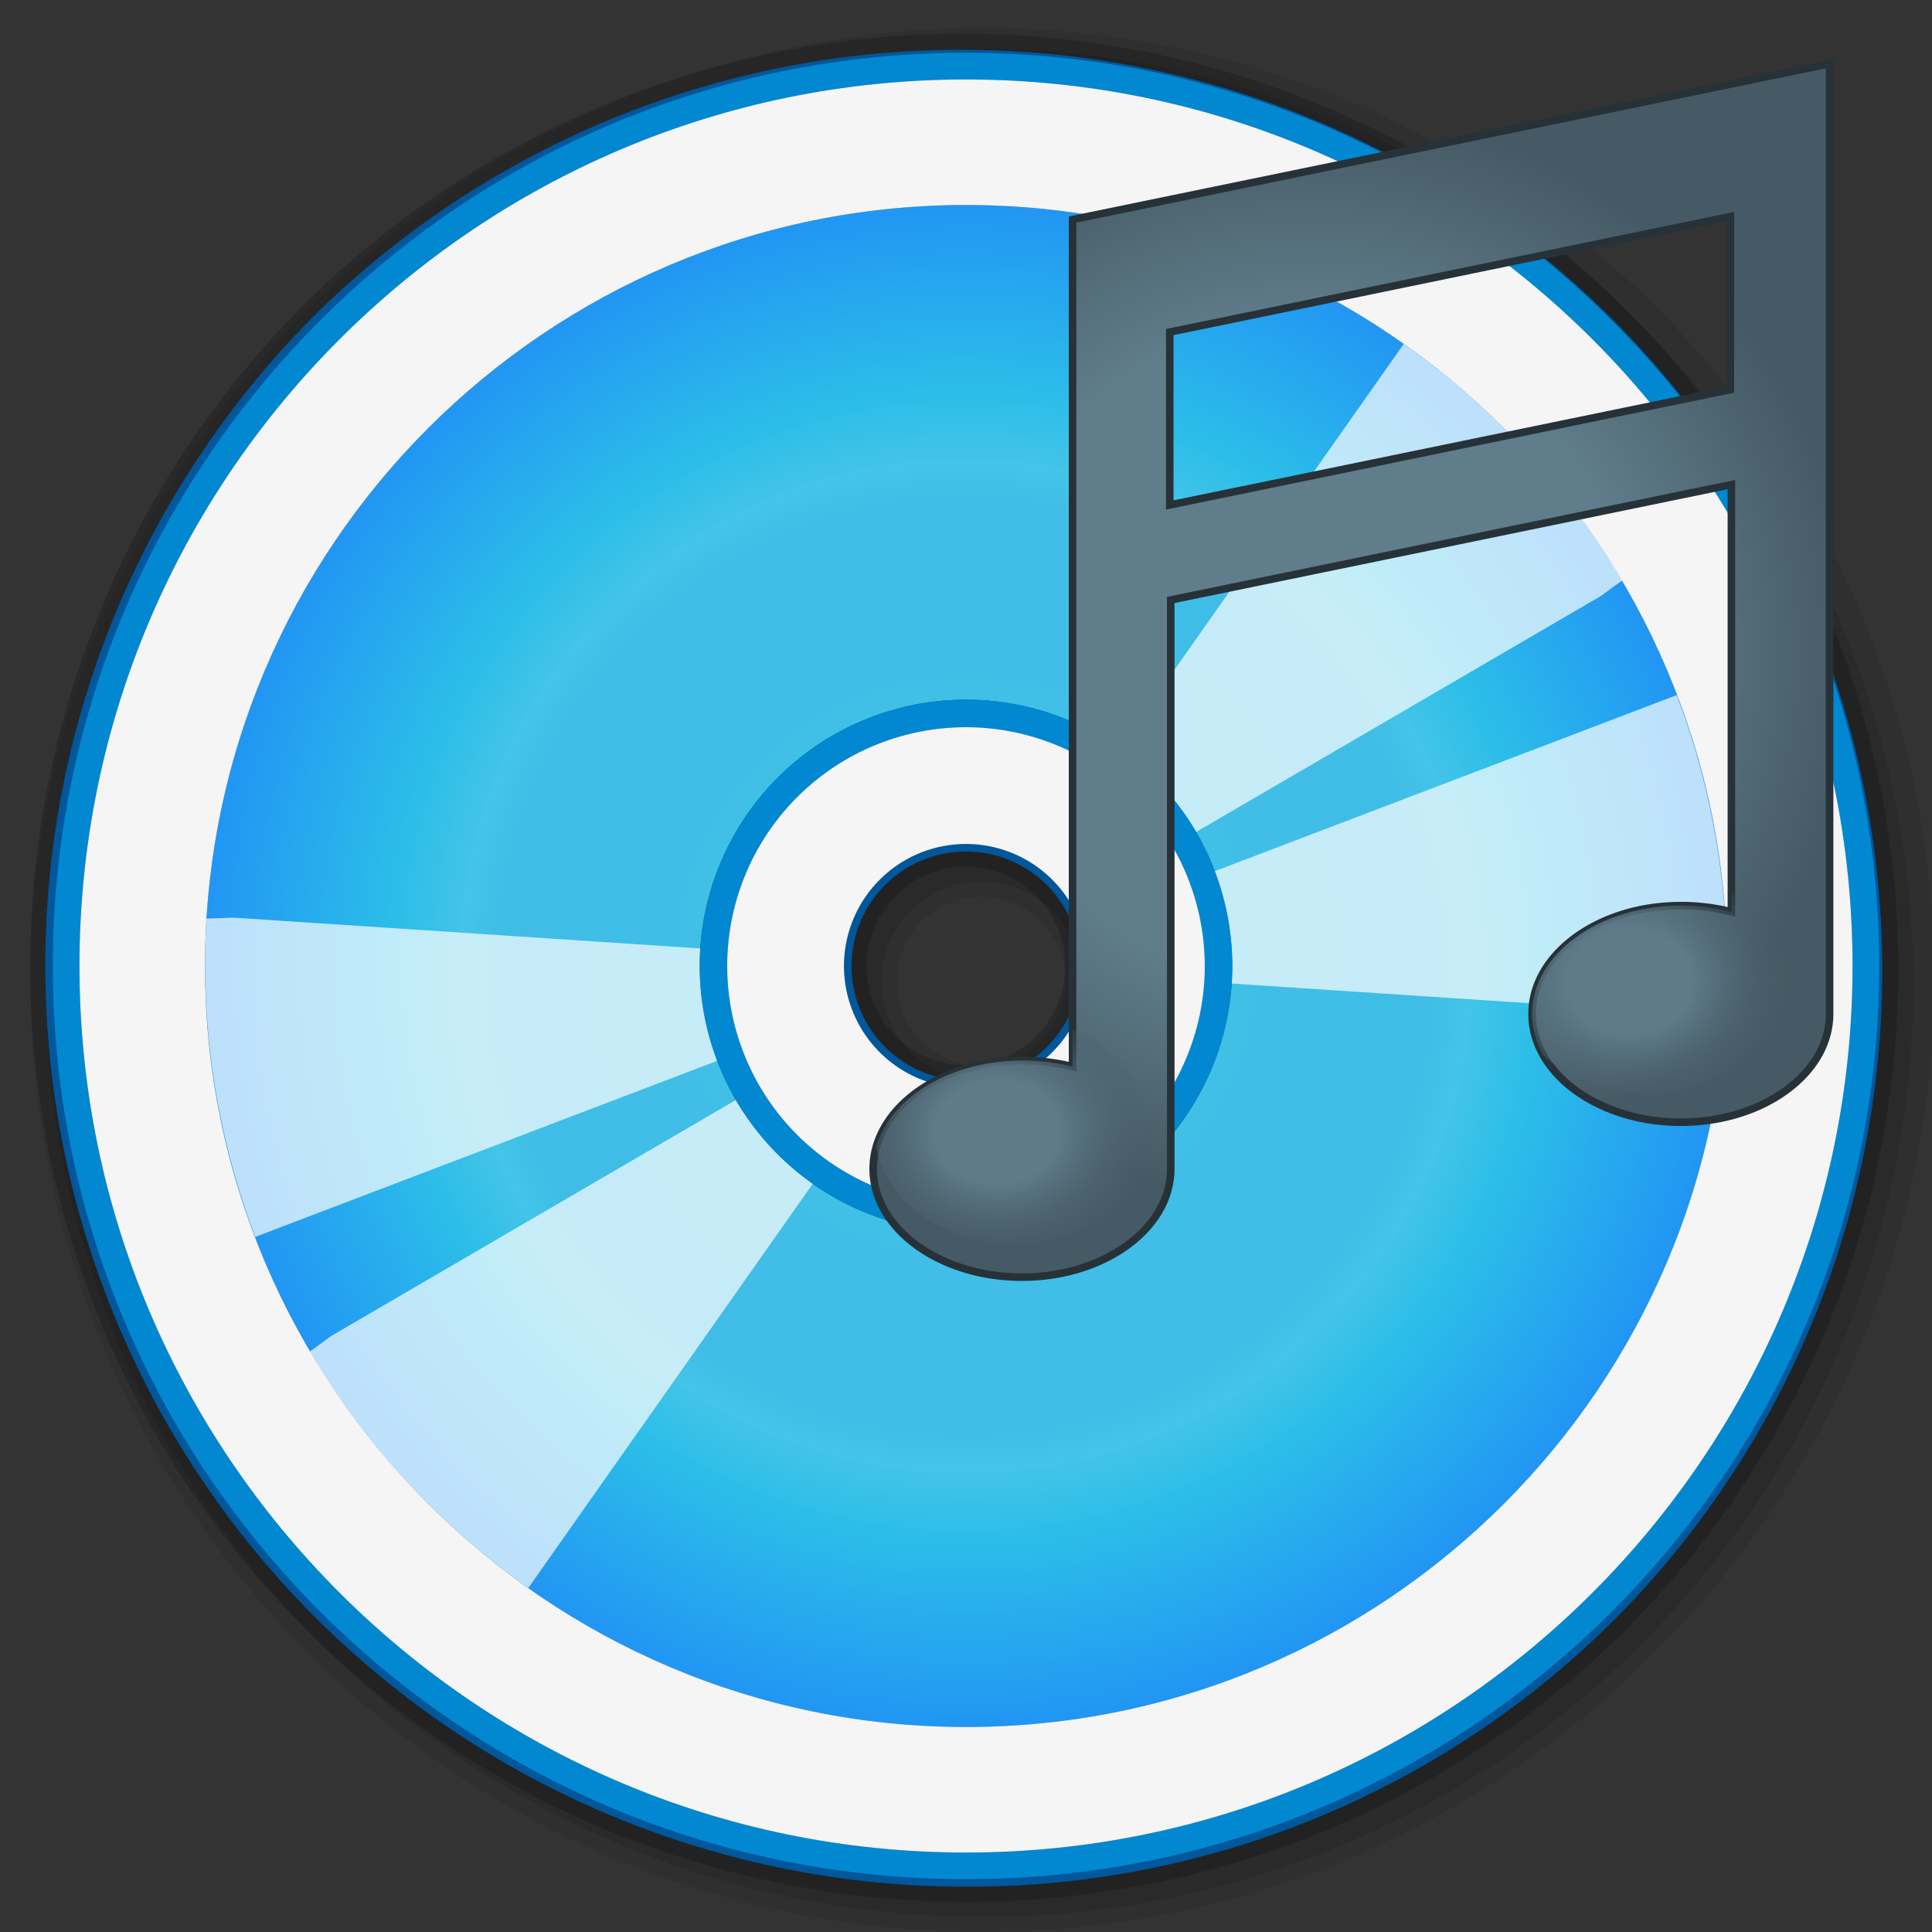 <svg id="其他" xmlns="http://www.w3.org/2000/svg" xmlns:xlink="http://www.w3.org/1999/xlink" viewBox="0 0 512 512"><rect x="0" y="0" width="512" height="512" fill="#333333" stroke="none"/><defs><style>.cls-1{fill:none;}.cls-2{opacity:0.2;}.cls-3{opacity:0.08;}.cls-4{opacity:0.1;}.cls-5{fill:#01579b;}.cls-6{fill:#0288d1;}.cls-7{fill:url(#radial-gradient);}.cls-8{opacity:0.7;}.cls-10,.cls-8{isolation:isolate;}.cls-9{fill:#fff;}.cls-10{fill:#f5f5f5;}.cls-11{stroke:#263238;stroke-miterlimit:10;stroke-width:2px;fill:url(#radial-gradient-2);}.cls-12{clip-path:url(#clip-path);}.cls-13{fill:url(#radial-gradient-3);}.cls-14{fill:url(#radial-gradient-4);}</style><radialGradient id="radial-gradient" cx="256" cy="256" r="201.67" gradientUnits="userSpaceOnUse"><stop offset="0" stop-color="#4dd0e1"/><stop offset="0.39" stop-color="#40bee7"/><stop offset="0.61" stop-color="#3fbde7"/><stop offset="0.66" stop-color="#44c4e8"/><stop offset="0.75" stop-color="#2cbee8"/><stop offset="1" stop-color="#2196f3"/></radialGradient><radialGradient id="radial-gradient-2" cx="346.13" cy="173.67" r="144.76" gradientUnits="userSpaceOnUse"><stop offset="0" stop-color="#607d8b"/><stop offset="0.35" stop-color="#607d8b"/><stop offset="0.6" stop-color="#607d8b"/><stop offset="1" stop-color="#455a64"/></radialGradient><clipPath id="clip-path"><path class="cls-1" d="M284.24,58.19h0V282.67a54.26,54.26,0,0,0-13.41-1.61c-21.72,0-39.43,12.87-39.43,28.7s17.7,28.7,39.43,28.7,39.43-12.88,39.43-28.7h0V159l148.58-30.58V241.64A54.19,54.19,0,0,0,445.43,240c-21.72,0-39.42,12.87-39.42,28.7s17.7,28.7,39.42,28.7,39.43-12.87,39.43-28.7h0V16.89Zm174.33,45.06L310,133.82V88L458.58,57.39Z"/></clipPath><radialGradient id="radial-gradient-3" cx="257.84" cy="292.5" r="33.98" gradientTransform="translate(-70.96 -15.92) scale(1.3 1.08)" gradientUnits="userSpaceOnUse"><stop offset="0.37" stop-color="#5f7b8a"/><stop offset="1" stop-color="#455a64" stop-opacity="0"/></radialGradient><radialGradient id="radial-gradient-4" cx="386.79" cy="261.11" r="33.98" gradientTransform="translate(-70.96 -21.84) scale(1.3 1.08)" xlink:href="#radial-gradient-3"/></defs><title>画板 17</title><g id="光盘-音乐"><path class="cls-2" d="M256,504A248,248,0,0,1,80.64,80.64,248,248,0,0,1,431.36,431.36,246.38,246.38,0,0,1,256,504Zm0-274.34A26.34,26.34,0,1,0,282.34,256,26.37,26.37,0,0,0,256,229.66Z"/><path class="cls-3" d="M260,512A252,252,0,0,1,81.81,81.81,252,252,0,1,1,438.19,438.19,250.35,250.35,0,0,1,260,512Zm0-274.34A22.34,22.34,0,1,0,282.34,260,22.36,22.36,0,0,0,260,237.66Z"/><path class="cls-4" d="M260,508A248,248,0,0,1,84.64,84.64,248,248,0,0,1,435.36,435.36,246.38,246.38,0,0,1,260,508Zm0-274.34A26.34,26.34,0,1,0,286.34,260,26.37,26.37,0,0,0,260,233.66Z"/><path class="cls-5" d="M256,500A244,244,0,0,1,83.47,83.47,244,244,0,0,1,428.53,428.53,242.4,242.4,0,0,1,256,500Zm0-274.34A30.34,30.34,0,1,0,286.34,256,30.37,30.37,0,0,0,256,225.66Z"/><path class="cls-6" d="M256,14C122.35,14,14,122.35,14,256S122.35,498,256,498,498,389.65,498,256,389.65,14,256,14Zm0,476.94C126.45,490.94,21.06,385.55,21.06,256S126.45,21.06,256,21.06,490.94,126.45,490.94,256,385.55,490.94,256,490.94Z"/><path class="cls-7" d="M256,54.33C144.8,54.33,54.33,144.8,54.33,256S144.8,457.67,256,457.67,457.67,367.2,457.67,256,367.2,54.33,256,54.33Zm0,272.25A70.58,70.58,0,1,1,326.58,256,70.66,70.66,0,0,1,256,326.58Z"/><g class="cls-8"><path class="cls-9" d="M326.41,260.65l123.77,8.17,7.08-.25a202.75,202.75,0,0,0-12.91-84.36L321.91,230.88A70.93,70.93,0,0,1,326.41,260.65Z"/><path class="cls-9" d="M185.59,251.35,61.82,243.18l-7.08.25a202.75,202.75,0,0,0,12.91,84.36l122.44-46.67A70.93,70.93,0,0,1,185.59,251.35Z"/></g><g class="cls-8"><path class="cls-9" d="M317,220.48,424.15,158l5.73-4.16A202.74,202.74,0,0,0,372,91.16L296.59,198.32A70.93,70.93,0,0,1,317,220.48Z"/><path class="cls-9" d="M195,291.52,87.85,354l-5.73,4.17A202.75,202.75,0,0,0,140,420.84l75.41-107.16A70.92,70.92,0,0,1,195,291.52Z"/></g><path class="cls-10" d="M256,21.06C126.45,21.06,21.06,126.45,21.06,256S126.45,490.94,256,490.94,490.94,385.55,490.94,256,385.55,21.06,256,21.06Zm0,436.61C144.8,457.67,54.33,367.2,54.33,256S144.8,54.33,256,54.33,457.67,144.8,457.67,256,367.2,457.67,256,457.67Z"/><path class="cls-6" d="M256,185.42A70.58,70.58,0,1,0,326.58,256,70.66,70.66,0,0,0,256,185.42Zm0,133.86A63.28,63.28,0,1,1,319.28,256,63.35,63.35,0,0,1,256,319.28Z"/><path class="cls-10" d="M256,192.72A63.28,63.28,0,1,0,319.28,256,63.35,63.35,0,0,0,256,192.72Zm0,95.62A32.34,32.34,0,1,1,288.34,256,32.37,32.37,0,0,1,256,288.34Z"/><path class="cls-11" d="M284.24,58.19h0V282.67a54.26,54.26,0,0,0-13.41-1.61c-21.72,0-39.43,12.87-39.43,28.7s17.7,28.7,39.43,28.7,39.43-12.88,39.43-28.7h0V159l148.58-30.58V241.64A54.19,54.19,0,0,0,445.43,240c-21.72,0-39.42,12.87-39.42,28.7s17.7,28.7,39.42,28.7,39.43-12.87,39.43-28.7h0V16.89Zm174.33,45.06L310,133.82V88L458.58,57.39Z"/><g class="cls-12"><ellipse class="cls-13" cx="268.41" cy="299.72" rx="36.57" ry="29.73"/><ellipse class="cls-14" cx="436.41" cy="260" rx="36.57" ry="29.73"/></g></g></svg>